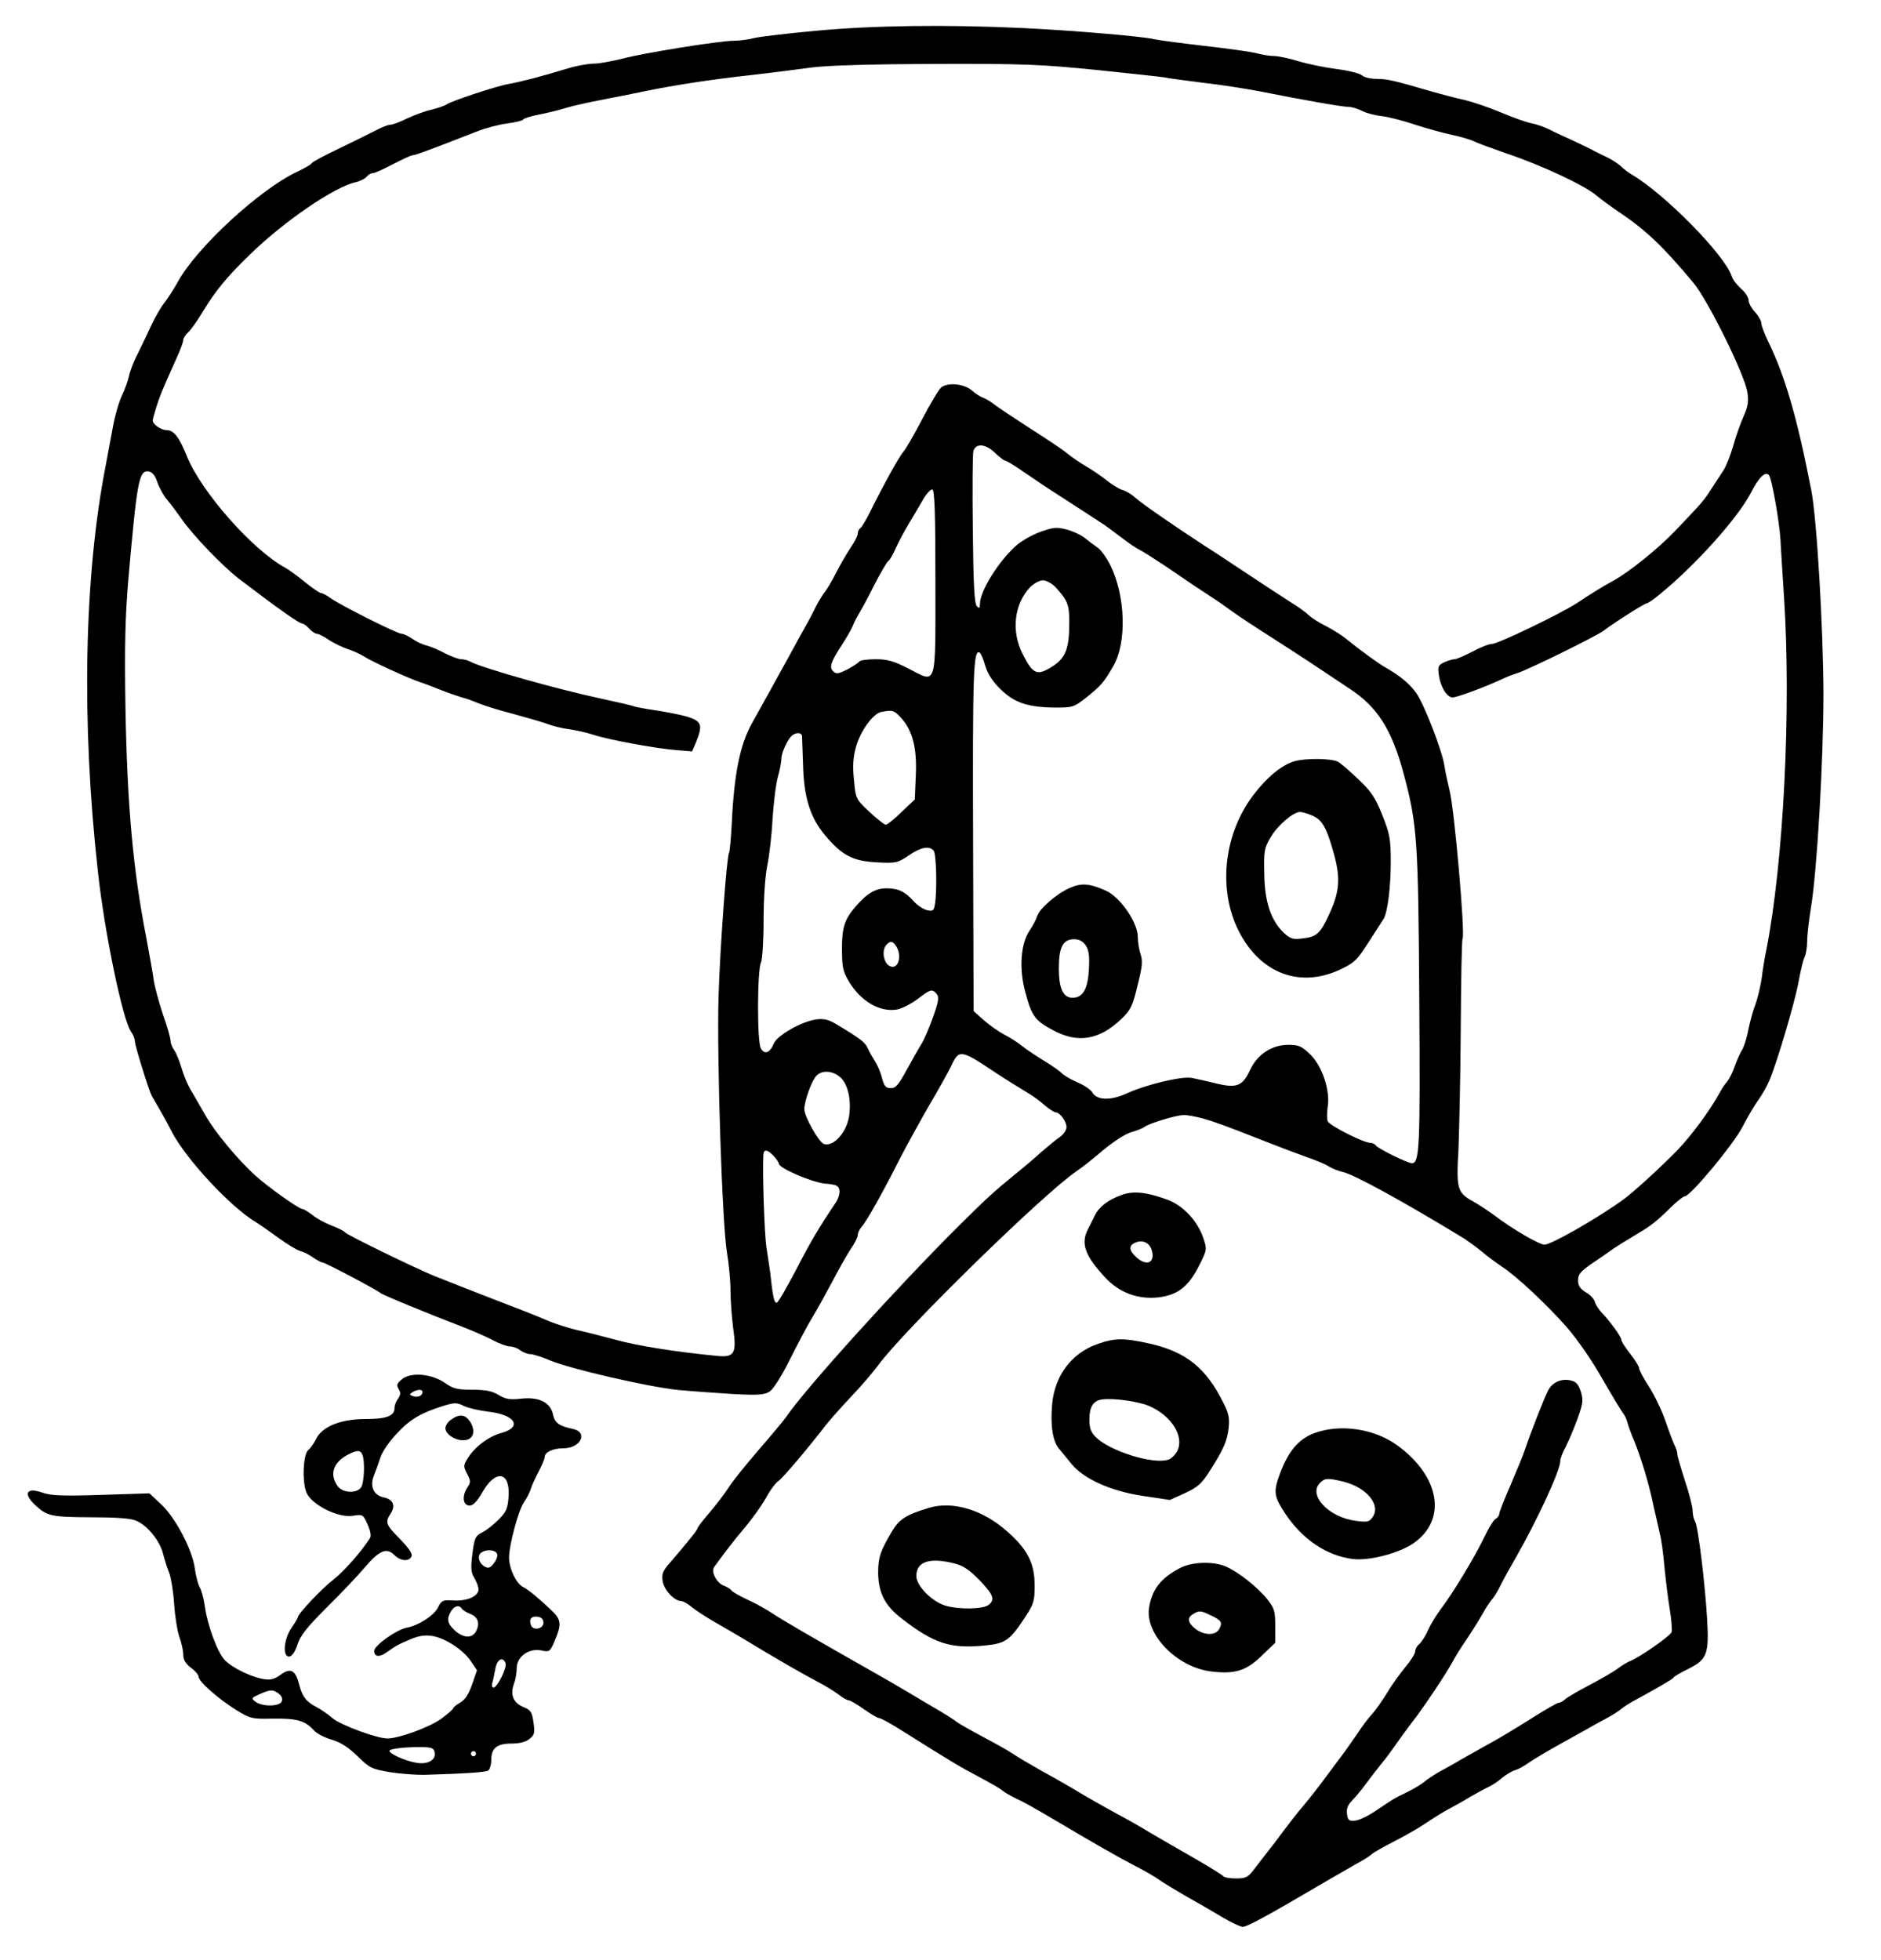 <?xml version="1.0" standalone="no"?>
<!DOCTYPE svg PUBLIC "-//W3C//DTD SVG 20010904//EN"
 "http://www.w3.org/TR/2001/REC-SVG-20010904/DTD/svg10.dtd">
<svg version="1.0" xmlns="http://www.w3.org/2000/svg"
 width="739pt" height="770pt" viewBox="0 0 739 770"
 preserveAspectRatio="xMidYMid meet">
<g transform="translate(0,770) scale(0.1,-0.1)"
fill="#000000" stroke="none">
<path d="M3205 7579 c-110 -10 -218 -23 -240 -28 -22 -6 -58 -11 -80 -11 -57
0 -357 -48 -442 -71 -40 -10 -90 -19 -110 -19 -21 0 -67 -8 -103 -19 -105 -32
-182 -52 -232 -61 -51 -9 -227 -68 -243 -80 -6 -5 -33 -14 -60 -21 -28 -6 -71
-23 -97 -35 -26 -13 -55 -24 -64 -24 -9 0 -37 -11 -63 -25 -25 -13 -90 -45
-144 -71 -53 -25 -100 -50 -103 -56 -3 -5 -29 -20 -57 -33 -145 -68 -392 -295
-467 -430 -18 -33 -44 -72 -56 -87 -12 -15 -34 -53 -49 -85 -15 -32 -39 -83
-54 -113 -16 -30 -31 -70 -34 -87 -4 -18 -16 -52 -27 -75 -12 -24 -28 -79 -36
-123 -8 -44 -21 -111 -28 -150 -86 -438 -97 -1013 -31 -1602 26 -239 97 -578
129 -625 9 -12 16 -30 16 -40 0 -15 53 -187 66 -213 3 -5 16 -28 29 -50 13
-22 35 -62 49 -90 56 -108 232 -298 332 -357 16 -10 56 -38 89 -62 33 -24 71
-47 84 -51 14 -3 37 -15 52 -26 15 -10 31 -19 36 -19 10 0 211 -106 228 -120
9 -8 187 -81 330 -136 33 -13 82 -34 109 -48 27 -15 59 -26 70 -26 12 0 30 -7
40 -15 11 -8 29 -15 39 -15 11 0 45 -11 76 -24 80 -34 388 -105 506 -117 55
-5 153 -12 217 -16 98 -5 121 -3 142 10 15 10 48 63 81 129 31 62 70 136 87
163 17 28 52 91 78 140 26 50 59 108 73 129 15 21 27 46 27 54 0 9 7 23 15 32
19 20 85 138 154 275 29 55 81 150 116 210 36 61 72 126 81 145 32 69 37 68
178 -26 36 -24 83 -53 126 -79 18 -11 48 -32 65 -48 18 -15 37 -27 42 -27 17
0 43 -36 43 -58 0 -12 -12 -29 -26 -39 -15 -10 -47 -37 -73 -59 -25 -23 -73
-64 -106 -90 -82 -67 -111 -94 -218 -200 -247 -246 -603 -640 -677 -749 -8
-12 -57 -71 -109 -131 -51 -59 -105 -126 -119 -149 -14 -22 -47 -65 -73 -96
-27 -31 -49 -60 -49 -64 0 -6 -36 -51 -109 -136 -29 -33 -32 -44 -27 -74 7
-34 46 -75 72 -75 7 0 25 -10 41 -23 15 -13 57 -40 93 -61 36 -20 90 -52 120
-70 115 -70 223 -132 278 -161 32 -16 70 -40 86 -52 16 -13 34 -23 40 -23 6 0
33 -16 60 -35 27 -19 54 -35 60 -35 6 0 43 -20 81 -44 220 -138 227 -142 315
-189 41 -22 82 -45 90 -53 9 -7 31 -20 50 -29 33 -15 67 -34 177 -99 121 -72
233 -136 293 -167 36 -18 79 -43 95 -55 17 -12 64 -40 105 -64 41 -23 104 -59
140 -81 36 -21 73 -39 83 -39 17 0 103 47 317 173 47 27 105 61 130 75 25 13
52 30 60 38 8 7 49 30 90 51 41 21 95 52 120 69 25 17 63 41 85 53 22 12 63
34 90 51 28 16 61 34 74 40 13 6 37 21 52 35 16 13 39 27 51 30 13 4 37 17 53
29 17 12 77 48 135 80 58 32 112 62 120 67 8 5 33 18 55 30 22 12 47 28 56 36
9 8 32 22 50 32 92 50 149 83 154 90 2 5 29 20 59 35 72 36 81 57 73 194 -8
139 -35 362 -47 384 -6 10 -10 29 -10 43 0 14 -13 67 -30 117 -16 50 -30 97
-30 104 0 8 -4 22 -9 32 -5 9 -22 53 -37 97 -15 44 -45 106 -66 138 -21 32
-38 64 -38 71 0 7 -16 33 -35 57 -19 24 -35 49 -35 55 0 12 -45 74 -79 109
-10 11 -22 29 -25 40 -3 12 -19 29 -36 38 -22 14 -30 26 -30 47 0 24 10 35 53
65 28 19 68 46 87 60 19 13 60 38 90 56 58 34 79 51 141 112 21 20 43 37 48
37 22 0 189 201 226 271 21 41 50 90 65 110 14 20 33 53 42 75 31 74 100 308
114 386 8 43 18 87 24 98 5 10 10 38 10 62 0 24 7 84 15 133 24 144 49 580 49
840 -1 261 -26 688 -48 800 -56 287 -102 444 -167 579 -16 32 -29 67 -29 76 0
9 -11 29 -25 44 -14 15 -25 36 -25 46 0 11 -13 32 -30 46 -16 15 -33 36 -36
48 -27 84 -266 327 -396 402 -10 6 -29 20 -41 32 -12 11 -38 27 -57 36 -19 9
-46 22 -60 30 -14 7 -47 23 -75 36 -27 12 -66 30 -85 40 -19 10 -51 21 -70 25
-19 3 -73 22 -120 42 -47 20 -112 42 -145 50 -33 7 -89 22 -125 32 -150 44
-179 51 -220 51 -24 0 -51 6 -59 14 -9 8 -54 19 -101 25 -47 6 -114 20 -150
31 -36 11 -79 20 -95 20 -17 0 -46 5 -65 10 -19 6 -114 19 -210 30 -96 11
-184 23 -195 26 -42 11 -328 35 -520 44 -305 14 -587 10 -810 -11z m1105 -154
c135 -14 254 -27 265 -29 11 -3 79 -12 150 -21 72 -8 173 -24 225 -34 165 -33
324 -61 348 -61 13 0 36 -7 52 -15 16 -9 51 -18 77 -21 27 -3 86 -18 133 -34
47 -15 112 -33 145 -40 33 -7 71 -18 85 -25 14 -7 75 -29 135 -50 133 -45 302
-124 347 -163 18 -15 60 -46 93 -68 104 -70 172 -136 288 -275 57 -68 203
-364 212 -430 6 -37 2 -57 -15 -95 -12 -27 -31 -80 -41 -117 -11 -38 -28 -80
-38 -95 -10 -15 -31 -47 -47 -72 -31 -49 -41 -59 -144 -167 -64 -67 -180 -161
-241 -194 -42 -23 -89 -52 -143 -88 -66 -43 -311 -161 -335 -161 -11 0 -45
-13 -76 -30 -31 -16 -63 -30 -71 -30 -7 0 -25 -5 -40 -12 -23 -11 -26 -16 -21
-50 6 -47 32 -88 54 -88 17 0 120 38 188 69 22 11 51 22 65 26 38 11 311 145
340 167 42 32 162 108 170 108 5 0 28 16 52 36 143 117 308 302 358 400 30 59
56 84 70 67 11 -13 41 -183 45 -253 2 -36 8 -137 14 -225 29 -442 -2 -1045
-70 -1390 -6 -27 -14 -77 -18 -110 -5 -33 -16 -78 -24 -100 -9 -22 -21 -67
-28 -100 -6 -32 -17 -68 -25 -80 -7 -11 -20 -40 -29 -65 -8 -24 -22 -51 -30
-60 -7 -8 -20 -26 -27 -40 -39 -72 -113 -172 -169 -230 -68 -69 -170 -163
-213 -194 -98 -71 -281 -176 -308 -176 -21 0 -129 63 -198 116 -25 18 -61 42
-81 53 -64 35 -68 49 -59 206 3 77 8 293 9 479 1 186 4 343 7 347 11 19 -32
510 -51 584 -7 28 -16 70 -20 95 -8 58 -78 239 -110 286 -24 35 -63 68 -119
100 -29 16 -99 67 -161 117 -16 13 -50 34 -75 47 -25 12 -55 31 -67 42 -12 12
-44 35 -72 52 -27 17 -100 65 -162 106 -62 41 -140 93 -175 115 -111 72 -249
167 -274 190 -14 13 -36 26 -50 30 -14 4 -43 22 -65 40 -22 17 -58 42 -80 54
-22 13 -53 34 -70 48 -16 14 -82 58 -145 98 -63 41 -127 83 -141 94 -15 12
-35 24 -45 28 -11 3 -32 17 -47 30 -32 26 -93 31 -119 11 -9 -7 -42 -62 -74
-123 -31 -60 -65 -119 -75 -130 -17 -20 -75 -124 -131 -237 -16 -32 -33 -60
-38 -63 -6 -4 -10 -13 -10 -21 0 -9 -13 -34 -29 -57 -15 -23 -41 -67 -56 -97
-15 -30 -36 -66 -47 -79 -10 -14 -28 -43 -38 -65 -11 -23 -27 -52 -35 -66 -8
-14 -38 -68 -66 -120 -60 -109 -88 -160 -145 -262 -47 -84 -70 -200 -79 -392
-3 -60 -8 -113 -11 -117 -9 -16 -35 -371 -41 -564 -7 -239 14 -892 33 -1005 8
-47 14 -115 14 -152 0 -37 5 -101 10 -142 15 -104 6 -120 -63 -113 -165 16
-314 40 -397 63 -52 14 -122 32 -155 39 -33 8 -80 23 -105 33 -45 20 -130 53
-245 97 -33 13 -82 32 -110 43 -27 11 -73 29 -101 40 -76 31 -342 161 -348
170 -3 5 -27 17 -53 27 -26 10 -61 29 -76 42 -16 12 -33 23 -39 23 -13 0 -136
87 -184 131 -71 64 -161 173 -198 239 -21 36 -46 81 -58 100 -11 19 -27 57
-35 85 -8 27 -21 59 -29 70 -8 11 -14 27 -14 36 0 10 -13 57 -30 104 -16 48
-32 108 -36 134 -3 25 -17 100 -29 166 -52 265 -75 518 -82 900 -4 249 -1 361
11 505 34 388 42 433 79 428 15 -2 26 -15 35 -42 7 -21 25 -54 40 -71 15 -18
41 -53 57 -76 43 -62 160 -184 224 -233 156 -119 237 -176 249 -176 5 0 17 -9
27 -20 10 -11 24 -20 30 -20 7 0 28 -11 47 -24 20 -13 53 -29 74 -36 22 -7 50
-20 64 -29 29 -19 168 -83 220 -101 19 -6 58 -21 85 -32 28 -11 64 -23 80 -28
17 -4 46 -15 65 -23 20 -8 78 -27 130 -40 52 -14 114 -32 137 -40 23 -9 63
-19 90 -22 26 -4 68 -13 92 -21 59 -20 250 -55 328 -61 l62 -5 16 37 c27 67
22 82 -37 100 -29 8 -86 19 -127 25 -40 6 -77 13 -81 15 -5 3 -62 16 -127 30
-173 37 -464 119 -514 145 -10 6 -26 10 -37 10 -10 0 -39 11 -63 23 -24 13
-57 27 -73 31 -17 4 -42 16 -57 27 -15 10 -33 19 -41 19 -17 0 -234 109 -276
138 -16 12 -35 22 -41 22 -5 0 -34 20 -64 44 -29 24 -64 49 -77 56 -126 68
-328 296 -385 436 -31 77 -52 104 -80 104 -22 0 -55 23 -55 38 0 4 6 27 14 52
13 42 23 67 82 198 13 29 24 58 24 66 0 7 9 21 20 31 10 9 37 47 59 84 48 79
93 134 183 221 133 130 332 266 415 284 18 4 37 14 44 22 6 8 17 14 24 14 8 0
43 16 79 35 37 19 71 35 77 35 10 0 70 22 254 94 33 13 86 27 118 31 31 4 60
11 62 15 3 5 31 14 63 20 31 6 77 17 102 25 25 8 92 23 150 34 58 11 137 27
175 35 104 21 242 43 405 61 80 9 188 23 240 30 62 8 232 13 485 14 349 1 416
-2 635 -24z m-400 -1505 c17 -16 35 -30 39 -30 5 0 35 -18 67 -40 33 -23 77
-52 99 -67 65 -42 198 -128 225 -146 14 -10 45 -33 70 -52 25 -19 54 -39 65
-44 11 -5 55 -33 99 -62 105 -72 155 -105 189 -127 15 -9 49 -33 75 -52 26
-19 94 -64 151 -100 56 -36 143 -92 192 -125 49 -33 103 -69 120 -80 111 -72
168 -162 215 -340 52 -195 56 -257 60 -885 4 -579 1 -640 -29 -640 -16 0 -135
58 -142 70 -3 5 -13 10 -21 10 -27 0 -161 68 -168 85 -3 9 -3 34 0 55 11 65
-21 161 -68 207 -34 33 -45 38 -87 38 -64 0 -121 -37 -150 -99 -29 -63 -52
-72 -132 -53 -35 9 -78 18 -96 22 -39 8 -181 -26 -259 -62 -62 -28 -116 -26
-133 6 -6 10 -32 28 -59 39 -27 12 -54 28 -61 36 -6 7 -37 29 -67 47 -31 19
-70 45 -88 59 -17 14 -48 34 -70 45 -21 11 -57 36 -80 56 l-41 37 -2 681 c-2
649 1 742 26 727 5 -3 15 -27 22 -52 9 -31 29 -62 60 -92 54 -53 107 -71 216
-72 68 0 73 2 120 39 58 46 71 61 108 126 52 91 47 273 -12 393 -15 30 -37 61
-50 70 -13 9 -37 27 -52 39 -15 12 -48 27 -72 33 -39 10 -52 8 -103 -10 -32
-12 -74 -36 -93 -53 -70 -62 -143 -179 -143 -230 0 -17 -3 -18 -12 -9 -10 10
-14 87 -16 299 -2 157 -1 297 2 310 9 33 48 30 86 -7z m-235 -505 c0 -422 7
-400 -105 -342 -59 30 -83 37 -130 37 -33 0 -61 -4 -64 -9 -3 -5 -25 -19 -47
-31 -36 -18 -44 -19 -56 -7 -16 16 -9 37 37 107 16 25 34 56 40 70 5 14 17 36
25 50 9 14 36 64 60 112 24 47 49 89 54 93 6 3 20 27 31 53 12 26 34 67 49 92
15 25 40 67 55 93 15 27 33 46 39 44 9 -3 12 -97 12 -362z m472 -22 c47 -51
54 -69 54 -136 0 -106 -14 -143 -69 -177 -58 -36 -74 -29 -114 50 -46 90 -34
196 29 263 15 15 37 27 50 27 13 0 36 -12 50 -27z m-609 -511 c47 -50 65 -120
60 -228 l-4 -95 -52 -49 c-28 -28 -56 -50 -62 -50 -6 0 -35 23 -65 51 -53 50
-53 51 -60 125 -6 56 -3 89 8 130 18 63 67 131 100 137 43 8 49 7 75 -21z
m-387 -74 c0 -7 2 -58 4 -113 3 -127 28 -207 86 -276 67 -80 109 -102 204
-107 76 -4 82 -2 125 27 48 33 81 39 98 19 11 -13 14 -161 5 -211 -4 -25 -8
-28 -31 -23 -15 4 -38 19 -52 35 -34 38 -61 51 -107 51 -43 0 -76 -19 -121
-71 -44 -51 -55 -83 -54 -172 0 -65 4 -84 26 -121 47 -80 123 -124 191 -112
19 4 55 22 80 41 51 39 57 41 75 20 10 -12 8 -29 -15 -93 -15 -42 -35 -88 -44
-102 -9 -14 -34 -59 -57 -100 -33 -61 -44 -75 -64 -75 -20 0 -26 7 -35 40 -5
22 -18 51 -27 65 -9 14 -22 36 -28 50 -11 25 -26 37 -119 93 -36 22 -54 26
-84 22 -58 -8 -154 -63 -167 -95 -15 -37 -37 -45 -51 -18 -15 27 -14 310 1
337 5 11 10 83 10 165 0 87 6 172 14 213 8 37 18 120 21 183 4 63 13 138 21
167 8 28 14 61 14 73 0 24 27 81 44 92 17 12 36 9 37 -4z m366 -820 c31 -40
12 -104 -24 -82 -22 13 -29 60 -12 80 14 17 24 18 36 2z m-215 -521 c30 -28
43 -88 34 -152 -10 -65 -63 -123 -100 -109 -20 8 -76 108 -76 136 0 32 28 110
47 131 22 24 65 21 95 -6z m1423 -161 c55 -16 82 -26 235 -86 58 -23 135 -52
171 -65 36 -12 77 -29 90 -38 13 -8 38 -18 56 -22 42 -9 236 -115 477 -262 15
-10 47 -33 70 -52 22 -19 57 -44 76 -57 58 -37 182 -154 256 -239 39 -44 101
-134 138 -200 38 -66 75 -127 81 -135 7 -8 16 -26 19 -40 4 -14 15 -45 26 -70
27 -66 60 -175 76 -255 9 -38 20 -88 25 -110 6 -22 14 -80 18 -130 5 -49 14
-125 21 -167 7 -42 10 -83 7 -91 -6 -15 -129 -101 -163 -113 -10 -4 -32 -17
-49 -30 -16 -12 -66 -41 -110 -64 -44 -23 -87 -48 -96 -56 -8 -8 -20 -14 -26
-14 -5 0 -54 -28 -109 -63 -54 -34 -128 -79 -164 -98 -36 -20 -83 -47 -105
-59 -22 -13 -60 -35 -85 -48 -25 -14 -54 -33 -65 -43 -11 -9 -40 -27 -65 -39
-56 -27 -55 -27 -123 -73 -31 -21 -68 -39 -84 -40 -24 -2 -28 2 -31 27 -3 20
4 36 20 52 13 13 37 42 53 64 17 23 44 58 60 78 17 20 43 55 58 77 15 22 43
60 62 85 45 57 136 193 164 245 12 22 32 54 44 71 23 34 52 79 79 126 9 16 23
37 31 46 8 9 24 35 34 57 11 22 37 69 58 105 85 149 175 343 175 380 0 9 9 34
21 55 11 22 32 71 46 109 22 61 24 74 14 108 -9 28 -19 40 -38 44 -38 10 -76
-7 -92 -41 -18 -37 -68 -165 -88 -225 -8 -25 -35 -90 -59 -146 -24 -55 -44
-105 -44 -112 0 -6 -6 -15 -14 -19 -8 -4 -28 -37 -45 -73 -37 -77 -122 -218
-170 -281 -18 -24 -41 -62 -51 -84 -9 -22 -25 -46 -34 -54 -9 -7 -16 -20 -16
-29 0 -9 -17 -36 -39 -62 -21 -25 -53 -70 -71 -100 -18 -30 -45 -68 -60 -85
-15 -16 -39 -48 -53 -70 -15 -22 -39 -56 -54 -77 -15 -20 -48 -64 -73 -98 -25
-34 -65 -86 -90 -115 -25 -30 -58 -72 -75 -95 -16 -22 -43 -58 -60 -79 -16
-21 -43 -55 -58 -75 -24 -32 -33 -36 -72 -36 -24 0 -46 4 -49 9 -3 4 -54 36
-113 70 -60 34 -137 79 -173 100 -36 22 -94 55 -130 74 -64 35 -117 65 -175
100 -17 10 -70 41 -120 68 -49 28 -102 59 -116 69 -14 10 -66 39 -115 65 -49
26 -96 53 -104 59 -8 7 -41 28 -73 47 -32 19 -84 49 -115 68 -31 19 -90 53
-129 75 -233 132 -373 213 -411 239 -23 15 -67 40 -97 53 -30 14 -57 30 -61
35 -3 6 -17 14 -30 19 -29 11 -52 56 -38 74 52 71 80 107 109 141 46 55 80
103 104 147 12 20 29 43 40 50 18 13 117 130 183 216 18 23 65 76 103 116 39
41 86 96 105 122 98 135 651 676 780 763 21 14 69 52 106 84 39 32 86 63 109
69 22 6 46 16 52 21 19 14 124 46 153 46 14 1 48 -6 75 -13z m-1685 -148 c11
-12 20 -25 20 -30 0 -17 127 -72 180 -78 47 -4 55 -8 58 -27 2 -12 -5 -35 -16
-50 -64 -95 -98 -152 -155 -263 -36 -68 -69 -126 -75 -128 -10 -3 -16 23 -26
118 -3 19 -9 64 -15 100 -8 54 -16 298 -12 363 1 23 16 22 41 -5z"/>
<path d="M5085 4709 c-52 -16 -108 -63 -162 -134 -112 -149 -137 -356 -64
-517 81 -176 239 -243 402 -169 58 27 69 36 115 108 28 43 55 85 60 93 16 28
28 126 28 225 0 89 -4 109 -33 182 -27 68 -43 93 -93 140 -33 32 -69 63 -81
70 -26 14 -128 15 -172 2z m70 -213 c40 -17 57 -47 86 -152 26 -95 22 -148
-19 -236 -35 -76 -49 -89 -106 -95 -37 -5 -47 -1 -73 23 -50 48 -75 122 -76
233 -2 88 0 100 26 143 27 46 88 98 115 98 7 0 28 -6 47 -14z"/>
<path d="M4204 4212 c-51 -22 -119 -80 -129 -111 -4 -12 -17 -38 -30 -57 -35
-51 -42 -150 -17 -241 25 -95 38 -113 110 -151 97 -52 181 -38 268 45 36 35
44 50 63 131 19 74 21 97 12 123 -6 18 -11 49 -11 69 0 56 -70 157 -126 181
-63 28 -94 31 -140 11z m62 -227 c12 -19 15 -42 12 -94 -4 -77 -24 -111 -64
-111 -37 0 -54 36 -54 115 0 84 16 115 60 115 20 0 35 -8 46 -25z"/>
<path d="M4406 3005 c-53 -19 -88 -46 -105 -81 -8 -16 -20 -41 -28 -56 -27
-54 -10 -102 68 -186 56 -61 130 -88 211 -79 74 9 117 42 157 121 33 64 33 68
20 108 -23 71 -81 133 -146 156 -81 29 -131 34 -177 17z m120 -220 c12 -48
-23 -61 -63 -23 -29 27 -29 46 0 57 29 11 55 -3 63 -34z"/>
<path d="M4310 2419 c-99 -35 -165 -122 -176 -232 -8 -82 1 -148 26 -178 11
-13 34 -41 50 -61 49 -59 154 -106 279 -125 l107 -16 60 27 c49 23 65 37 95
84 55 86 70 119 76 171 4 40 1 58 -22 102 -67 135 -146 198 -287 230 -103 23
-138 23 -208 -2z m205 -243 c88 -38 139 -120 110 -177 -8 -15 -24 -31 -36 -34
-60 -19 -229 34 -284 89 -19 19 -25 35 -25 69 0 50 15 74 50 79 45 6 144 -8
185 -26z"/>
<path d="M5162 2069 c-61 -24 -99 -69 -132 -155 -28 -75 -26 -91 19 -160 67
-101 162 -166 266 -179 64 -8 183 23 240 63 131 93 102 262 -66 384 -91 66
-226 85 -327 47z m116 -190 c91 -23 148 -91 115 -139 -14 -20 -21 -21 -67 -15
-106 14 -188 101 -140 149 18 19 30 20 92 5z"/>
<path d="M3650 1776 c-90 -27 -117 -44 -146 -93 -45 -76 -54 -101 -54 -162 1
-80 27 -130 95 -182 125 -96 189 -117 322 -104 85 8 101 20 166 120 28 43 32
58 32 115 0 88 -28 144 -110 215 -95 84 -213 119 -305 91z m98 -218 c36 -9 59
-24 100 -66 56 -58 62 -77 35 -98 -22 -16 -113 -18 -166 -3 -54 15 -117 78
-117 117 0 57 52 74 148 50z"/>
<path d="M4635 1539 c-74 -39 -107 -81 -120 -151 -20 -106 107 -239 245 -255
92 -11 136 3 196 61 l54 52 0 66 c0 59 -3 69 -32 106 -39 48 -114 107 -163
128 -51 21 -133 18 -180 -7z m121 -185 c43 -20 48 -28 34 -54 -14 -26 -59 -26
-94 1 -30 24 -33 44 -8 58 23 14 29 14 68 -5z"/>
<path d="M1580 2282 c-21 -17 -23 -24 -14 -39 9 -15 8 -23 -2 -38 -8 -10 -14
-26 -14 -36 0 -32 -30 -44 -114 -44 -98 0 -172 -30 -195 -80 -8 -16 -21 -35
-29 -41 -21 -15 -26 -124 -8 -168 20 -48 126 -101 183 -91 38 6 40 5 57 -34
11 -23 15 -45 10 -53 -31 -50 -100 -129 -143 -163 -47 -36 -141 -136 -141
-149 0 -3 -11 -22 -25 -42 -31 -45 -36 -117 -7 -112 10 2 23 21 31 48 11 34
37 67 115 145 56 55 123 126 150 158 56 66 85 78 115 48 25 -25 59 -27 68 -5
4 10 -12 33 -46 68 -55 56 -59 65 -36 100 20 31 9 56 -27 63 -40 8 -56 43 -39
86 7 18 19 50 26 72 7 22 36 64 65 94 52 56 96 81 183 108 43 13 53 13 80 -1
18 -8 60 -18 95 -22 107 -12 136 -61 51 -84 -50 -14 -102 -53 -130 -97 -19
-30 -19 -34 -4 -63 15 -29 15 -33 0 -56 -21 -33 -16 -69 10 -69 14 0 30 17 50
52 52 92 110 82 103 -17 -3 -46 -9 -60 -39 -90 -19 -19 -47 -42 -64 -50 -27
-14 -31 -21 -39 -84 -7 -57 -6 -74 8 -96 9 -16 16 -35 16 -44 0 -27 -43 -46
-95 -44 -45 3 -50 1 -63 -25 -16 -34 -77 -73 -125 -82 -40 -8 -127 -70 -127
-91 0 -23 20 -26 47 -7 41 29 45 31 94 52 32 14 58 18 85 14 51 -7 123 -54
153 -98 l25 -37 -19 -55 c-14 -40 -28 -61 -47 -72 -15 -9 -28 -19 -28 -23 0
-3 -21 -22 -47 -41 -46 -33 -166 -77 -211 -77 -41 0 -185 53 -216 80 -17 15
-45 34 -62 43 -41 21 -57 42 -69 90 -14 56 -34 66 -73 37 -23 -17 -39 -21 -65
-17 -49 8 -122 43 -153 74 -29 29 -70 139 -80 217 -4 28 -13 60 -20 71 -6 11
-15 45 -19 75 -10 73 -77 200 -134 252 l-44 41 -189 -6 c-150 -5 -197 -3 -229
8 -64 23 -80 -1 -32 -47 48 -45 65 -48 219 -49 98 0 157 -4 178 -13 44 -18 93
-78 106 -128 6 -24 17 -59 25 -78 7 -19 16 -73 19 -120 3 -47 12 -105 20 -129
9 -24 16 -56 16 -72 0 -20 9 -35 30 -51 17 -12 30 -28 30 -35 0 -19 76 -86
146 -130 57 -35 62 -37 148 -35 94 1 125 -8 160 -47 11 -12 42 -28 70 -36 36
-11 65 -30 101 -65 47 -46 55 -50 125 -62 41 -7 102 -11 135 -11 162 5 242 10
253 17 6 4 12 22 12 41 0 47 22 65 80 65 31 0 55 6 70 18 20 16 22 24 16 65
-6 42 -11 49 -41 61 -39 17 -51 48 -36 90 6 15 11 42 11 61 0 46 46 80 96 71
33 -7 35 -6 54 39 27 64 25 82 -13 118 -53 50 -90 81 -112 92 -27 14 -55 72
-55 116 0 49 37 187 59 218 10 14 22 37 26 50 4 14 18 45 31 69 13 25 24 51
24 58 0 19 33 34 74 34 67 0 98 63 37 76 -54 11 -71 24 -78 55 -9 48 -54 72
-125 64 -46 -5 -62 -2 -90 15 -25 15 -50 20 -102 20 -59 0 -76 4 -108 27 -53
36 -133 43 -168 15z m80 -51 c0 -15 -19 -23 -38 -16 -14 5 -14 7 -2 15 19 12
40 13 40 1z m-236 -247 c10 -25 7 -104 -4 -125 -15 -28 -74 -26 -94 3 -32 46
-17 92 39 122 38 20 51 20 59 0z m529 -389 c3 -7 -2 -24 -13 -37 -15 -19 -22
-21 -37 -12 -23 14 -29 44 -11 55 21 14 55 10 61 -6z m-138 -216 c4 -5 18 -14
31 -19 31 -12 40 -35 26 -66 -15 -32 -51 -31 -86 1 -29 27 -32 45 -14 75 14
22 33 26 43 9z m320 -54 c0 -25 -40 -33 -49 -10 -9 24 2 37 27 33 14 -2 22
-10 22 -23z m-149 -159 c7 -17 -32 -96 -47 -96 -6 0 -8 8 -5 18 3 9 8 34 12
55 6 37 29 51 40 23z m-891 -120 c11 -8 16 -19 12 -30 -8 -21 -75 -22 -103 -2
-18 14 -17 15 16 30 44 19 52 19 75 2z m613 -233 c4 -29 -30 -47 -75 -38 -41
7 -103 35 -103 46 0 9 65 16 130 15 38 -1 45 -4 48 -23z m162 -3 c0 -5 -4 -10
-10 -10 -5 0 -10 5 -10 10 0 6 5 10 10 10 6 0 10 -4 10 -10z"/>
<path d="M1773 2123 c-13 -8 -23 -24 -23 -34 0 -25 42 -51 77 -47 34 4 43 37
19 74 -19 27 -41 30 -73 7z"/>
</g>
</svg>

